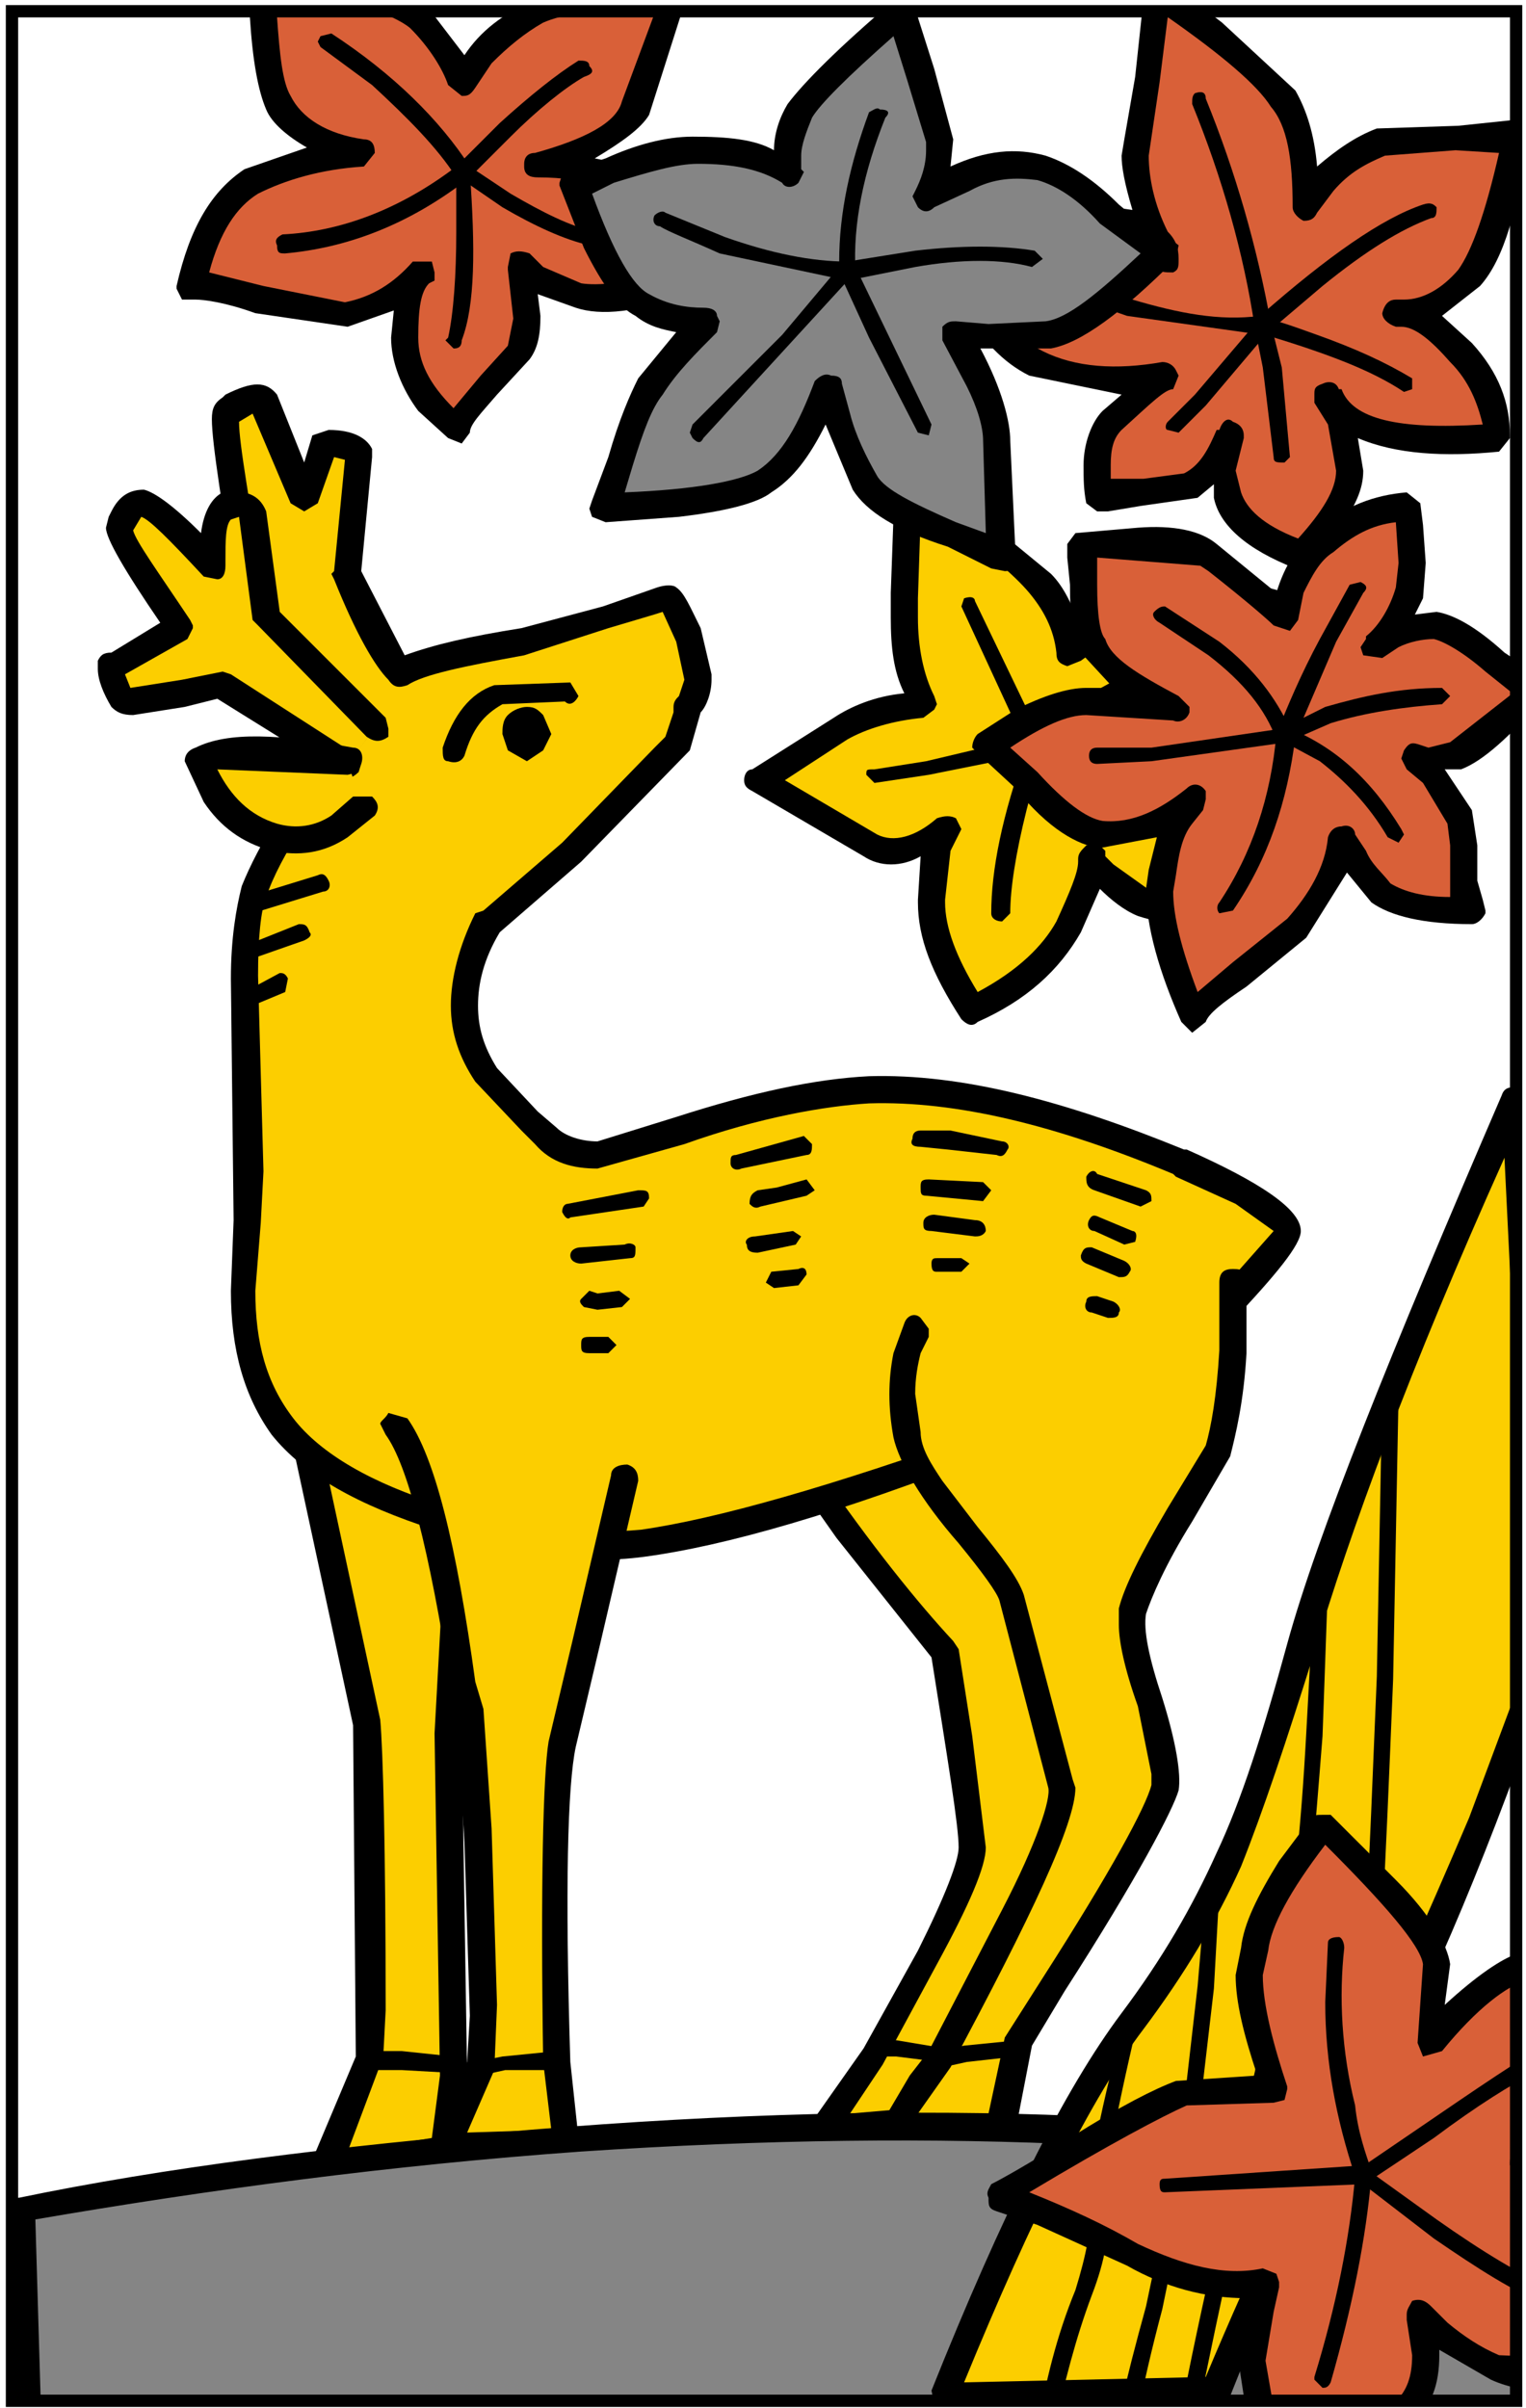 <?xml version="1.0" encoding="UTF-8" standalone="no"?><!DOCTYPE svg PUBLIC "-//W3C//DTD SVG 1.1//EN" "http://www.w3.org/Graphics/SVG/1.1/DTD/svg11.dtd"><svg width="100%" height="100%" viewBox="0 0 372 587" version="1.1" xmlns="http://www.w3.org/2000/svg" xmlns:xlink="http://www.w3.org/1999/xlink" xml:space="preserve" xmlns:serif="http://www.serif.com/" style="fill-rule:evenodd;clip-rule:evenodd;stroke-miterlimit:100;"><g><clipPath id="_clip1"><rect x="4.001" y="1.699" width="366.133" height="584.501"/></clipPath><g clip-path="url(#_clip1)"><path d="M141.016,72.374c5.957,1.319 14.565,0.659 27.142,-4.642c-2.647,-5.288 -5.957,-11.249 -9.93,-17.868c-3.31,-4.635 -7.945,-7.279 -16.549,-8.611l-10.592,-1.318c13.24,-3.311 21.185,-7.945 23.832,-13.24l9.929,-28.47l-15.225,0.665c-7.944,0 -13.901,1.326 -18.537,3.976c-5.295,2.644 -9.93,6.62 -13.902,11.249l-4.632,5.96c-1.325,-5.3 -4.635,-9.93 -9.929,-15.231c-4.636,-4.629 -18.538,-9.263 -39.72,-12.574l1.322,14.565c0.663,7.939 1.988,14.559 3.311,17.868c3.972,6.62 10.592,10.596 20.521,12.58c-10.592,0.66 -19.859,3.31 -26.479,7.279c-7.282,3.976 -11.915,12.58 -15.224,25.819l17.871,2.651l20.522,3.969c7.283,-1.985 13.24,-5.294 17.875,-10.588l-1.326,3.309c-1.985,3.31 -2.647,7.279 -2.647,12.581c0,5.954 1.985,10.589 5.957,15.884l6.62,6.62c0,-2.644 2.647,-5.294 6.62,-9.264l9.267,-9.271c1.988,-4.635 1.988,-11.92 0,-21.184l3.973,1.985l9.93,5.301Z" style="fill:#d96038;fill-rule:nonzero;"/><path d="M59.594,-7.73l0,1.326c1.322,1.985 1.322,5.294 1.322,10.589c0.662,10.59 1.987,17.875 3.972,22.51c1.325,3.31 5.298,6.62 9.93,9.27l-15.225,5.288c-7.945,5.302 -13.24,13.906 -16.55,28.47l0,0.659l1.322,2.651l3.31,0c1.988,0 7.283,0.66 14.564,3.31l22.507,3.31l11.255,-3.969l-0.663,6.62c0,5.954 2.648,12.574 6.62,17.869l7.283,6.62l3.31,1.325l1.985,-2.644c0,-1.992 2.647,-4.642 6.62,-9.271l7.945,-8.611c1.985,-2.644 2.647,-5.954 2.647,-10.589l-0.662,-5.294l9.267,3.31c5.96,1.985 15.228,1.326 28.468,-3.976l2.647,-1.978l0,-1.332l0,-1.318l-10.592,-18.541c-3.31,-4.629 -8.604,-7.938 -15.887,-9.264c6.62,-3.976 11.255,-7.285 13.24,-10.596l9.267,-29.124l0.663,-0.665l-1.325,-1.979l-3.31,-1.332l-9.267,0.666c-9.929,-0.666 -18.534,1.325 -24.491,4.635c-7.282,3.31 -12.58,7.279 -16.55,13.24l-8.609,-11.255c-3.31,-3.311 -10.592,-6.62 -22.507,-9.264l-19.197,-3.976c-1.325,-0.666 -1.987,0 -3.31,1.326l0.001,1.984Zm100.619,9.264l-8.605,23.169c-1.325,5.301 -9.267,9.27 -21.185,12.58c-1.985,0 -2.647,1.325 -2.647,2.651l0,0.659c0,1.991 1.325,2.65 3.31,2.65c12.577,0 20.521,3.311 23.832,8.604l8.604,13.905c-9.93,3.31 -17.871,3.969 -21.844,3.31l-9.268,-3.976l-3.31,-3.31c-1.988,-0.667 -3.31,-0.667 -4.635,0l-0.663,3.31l0,0.666l1.326,11.908l-1.326,6.62l-6.62,7.285l-6.62,7.945c-5.958,-5.96 -8.605,-11.255 -8.605,-17.209c0,-7.286 0.663,-11.262 2.647,-13.24l1.325,-0.666l0,-1.984l-0.662,-2.651l-3.973,0l-0.662,0c0,0.66 0,0.66 0,0c-4.632,5.301 -9.93,8.611 -16.55,9.93l-19.86,-3.97l-13.239,-3.309c2.651,-9.93 6.62,-15.891 11.917,-19.2c6.62,-3.31 15.225,-5.961 25.817,-6.62l2.647,-3.31c0,-1.984 -0.663,-3.31 -2.647,-3.31c-9.267,-1.319 -15.225,-5.294 -17.875,-10.589c-1.985,-3.31 -2.647,-9.93 -3.31,-19.2l0,-7.938c17.212,3.31 28.467,7.279 32.439,10.589c4.632,4.628 7.942,9.929 9.267,13.898l3.31,2.651c1.322,0 1.985,0 3.31,-1.991l3.973,-5.954c3.969,-3.976 7.942,-7.286 12.577,-9.93c4.632,-1.985 11.915,-3.31 21.844,-3.31l5.961,-0.663Z" style="fill-rule:nonzero;"/><path d="M80.775,8.154l-2.647,0.666l-0.663,1.325l0.663,1.319l12.577,9.27c8.607,7.946 15.89,15.231 20.522,22.51l0,13.24c0,10.589 -0.663,19.859 -1.985,25.82l-0.663,0.659l1.985,1.985c0.663,0 1.987,0 1.987,-1.985c3.31,-8.611 3.31,-22.51 1.985,-41.044l0,-1.325c-7.282,-11.249 -18.534,-22.511 -33.761,-32.44Z" style="fill-rule:nonzero;"/><path d="M143.664,16.105c0,-1.331 -1.322,-1.331 -2.647,-1.331c-5.294,3.309 -11.915,8.61 -19.197,15.23l-10.592,10.589c-13.904,10.59 -28.465,15.891 -42.368,16.55c-1.325,0.66 -1.984,1.325 -1.325,2.651c0,1.985 0.663,1.985 1.988,1.985c14.562,-1.326 29.789,-6.62 45.013,-18.535l9.93,-9.93c6.62,-6.62 13.239,-11.92 17.875,-14.565c1.985,-0.666 2.647,-1.325 1.323,-2.644Z" style="fill-rule:nonzero;"/><path d="M114.537,40.594l-3.31,0c0,1.325 0,2.65 0.663,2.65l10.592,7.279c7.941,4.635 15.224,7.945 21.182,9.271c1.325,0.659 1.988,0 2.65,-1.326l-1.325,-1.984c-5.957,-1.325 -12.577,-4.635 -20.521,-9.27l-9.931,-6.62Z" style="fill-rule:nonzero;"/><path d="M279.369,220.653c6.619,2.645 17.213,2.645 30.452,0c-2.647,-13.239 -5.957,-21.843 -7.942,-25.813l-11.254,-7.286l-9.268,-3.976l14.561,-4.629c4.636,-2.65 10.593,-13.239 17.214,-31.114c-11.916,-3.31 -20.522,-5.294 -27.802,-3.31c-4.637,1.325 -9.932,3.31 -15.891,7.945l-8.604,6.62c-0.662,-6.62 -3.312,-12.58 -7.283,-17.209l-18.534,-15.23l-13.9,-9.93l0,7.945l-0.664,20.525c-0.662,10.589 0.664,19.193 4.637,26.479c-7.945,0.659 -14.564,2.644 -20.521,5.954l-19.86,12.574l27.144,15.89c5.957,2.65 12.575,1.325 19.194,-3.97l-1.983,3.97c-1.324,4.635 -1.986,8.611 -1.986,13.239c0,7.945 3.31,16.55 10.592,27.139c10.592,-4.629 18.535,-11.908 23.17,-20.519c3.973,-8.604 5.956,-13.899 5.293,-16.55l2.651,3.311c2.642,3.311 5.951,5.961 10.584,7.945Z" style="fill:#fcce00;fill-rule:nonzero;"/><path d="M313.793,144.526c-11.914,-3.31 -21.844,-5.294 -29.789,-3.31c-5.293,1.326 -12.577,5.295 -20.521,11.914c-1.983,-5.294 -3.973,-9.929 -7.28,-13.239l-18.535,-15.224l-14.563,-10.595l-3.312,-0.659c-1.321,1.325 -1.983,1.991 -1.983,3.31l0,9.27l-0.662,18.534l0,5.954c0,7.285 0.662,13.24 3.309,18.54c-7.282,0.66 -13.239,3.311 -17.211,5.961l-19.86,12.574c-1.323,0 -1.985,1.325 -1.985,2.644c0,1.332 0.662,1.991 1.985,2.65l27.142,15.89c3.973,2.65 9.268,2.65 13.901,0l-0.661,10.589l0,0.659c0,8.611 3.311,17.216 10.592,28.471c1.324,1.319 2.646,1.985 3.973,0.659c11.914,-5.294 19.859,-12.58 25.154,-21.844l4.635,-10.595c2.646,2.65 5.958,5.301 9.268,6.62c7.945,2.65 19.197,3.31 33.1,0.666l1.984,-1.984l0.663,-1.326l0,-1.325c-2.647,-13.898 -5.958,-22.509 -8.604,-26.479c-1.988,-2.65 -6.62,-5.961 -13.901,-8.604l6.619,-1.985c5.957,-3.31 11.914,-14.563 18.533,-33.099l0.664,-1.326l-0.664,-1.325l-1.991,-1.986Zm-27.805,3.31l22.511,1.985c-5.298,15.89 -10.593,24.494 -13.901,25.819l-13.902,5.295c-1.983,0 -2.646,1.325 -2.646,2.644c0,1.991 0.663,2.65 2.646,3.309c3.31,0.667 6.619,2.651 10.593,4.642c4.631,1.978 6.619,3.969 7.94,5.289l6.62,20.525l-25.153,0l-9.269,-6.62l-1.987,-1.985l0,-1.325c-1.321,-1.325 -1.983,-1.984 -4.631,-1.325c-1.326,1.325 -1.988,1.991 -1.988,3.31l0,0.66c0,2.651 -1.983,7.286 -5.295,14.571c-3.311,5.954 -9.268,11.908 -19.196,17.209c-5.298,-8.611 -7.944,-15.89 -7.944,-21.851l0,-0.659l1.324,-11.914l2.648,-5.295l-1.326,-2.65c-1.322,-0.659 -2.646,-0.659 -4.633,0c-5.297,4.635 -10.592,5.96 -14.563,3.969l-22.507,-13.239l15.224,-9.93c4.635,-2.644 11.256,-4.629 18.538,-5.288l2.646,-1.991l0.662,-1.318l-0.662,-1.992c-2.646,-5.294 -3.973,-11.915 -3.973,-19.2l0,-4.629l0.662,-19.859l0,-2.65c15.225,9.93 23.17,17.209 26.48,21.185c3.309,3.976 5.955,8.604 6.619,14.565c0,1.985 0.662,2.65 2.647,3.31l3.31,-1.325l7.281,-5.295c5.96,-4.637 10.594,-6.621 15.225,-7.947Z" style="fill-rule:nonzero;"/><path d="M237.666,146.511c0,-0.66 -0.663,-1.319 -2.646,-0.66l-0.662,1.985l15.886,34.424c-5.957,16.55 -8.604,29.789 -8.604,40.378c0,1.325 1.322,1.991 2.646,1.991l1.984,-1.991c0,-5.96 1.326,-14.558 3.973,-25.154l3.973,-15.224l0,-1.325l-16.55,-34.424Z" style="fill-rule:nonzero;"/><path d="M293.271,159.75c-0.662,-1.318 -1.984,-1.985 -2.646,-1.318c-13.902,3.969 -26.48,10.588 -39.719,21.178l-25.154,5.96l-12.581,1.985c-1.983,0 -1.983,0 -1.983,1.325l1.983,1.984l13.239,-1.984l26.479,-5.301l0.664,-0.659l10.592,-7.939c9.269,-5.961 17.875,-10.596 27.144,-12.581c1.982,0 1.982,-1.324 1.982,-2.65Z" style="fill-rule:nonzero;"/><path d="M284.666,204.104c1.322,-0.666 1.322,-1.985 0,-2.644l-18.537,-13.239l-12.576,-7.952l-2.646,0.666c-1.326,0.666 -0.664,1.325 0,2.644l12.575,7.285l19.195,13.24c0.665,1.326 1.327,1.326 1.989,0Z" style="fill-rule:nonzero;"/><path d="M113.214,360.336l-40.381,-17.216l16.549,76.128l0.663,83.413l-10.592,25.146l28.464,-3.31l2.647,-18.528l-1.322,-83.412l3.972,-62.221Z" style="fill:#fcce00;fill-rule:nonzero;"/><path d="M116.525,360.336l-1.988,-3.311l-40.381,-17.215l-3.31,0.664l-1.322,2.646l0,0.666l16.55,76.787l0.662,80.756l-10.593,25.161l0,3.308l3.31,1.319l29.789,-3.312c1.322,0 1.985,-1.317 1.985,-3.31l2.647,-18.528l-1.322,-83.412l3.973,-62.219Zm-39.06,-11.921l31.777,13.897l-3.31,60.245l1.322,83.412l-1.984,15.22l-20.522,3.31l7.945,-21.179l0.663,-0.659l0.66,-12.58c0,-39.718 -0.66,-63.547 -1.322,-70.833l-15.229,-70.833Z" style="fill-rule:nonzero;"/><path d="M252.23,342.454l-58.256,13.239l12.576,17.216c9.271,13.239 17.213,23.17 23.832,29.788l3.311,20.525l3.31,27.141c0,3.31 -3.974,12.58 -10.593,26.478l-13.239,24.488l-12.577,17.882l31.114,-2.65c25.817,-41.044 39.058,-66.856 39.719,-78.118c0,-7.939 -2.646,-25.813 -9.267,-54.938l-9.93,-41.051Z" style="fill:#fcce00;fill-rule:nonzero;"/><path d="M254.877,341.136c0,-1.991 -1.324,-2.651 -3.971,-1.991l-57.594,13.24c-1.322,0 -1.984,0.665 -2.648,1.991l0,1.317l0.664,1.332l12.576,17.869l23.17,29.129c3.971,25.153 6.619,41.036 6.619,46.34c0,3.31 -3.311,11.914 -9.93,25.152l-13.24,23.834l-12.578,17.869c-0.661,0.66 -0.661,1.991 0,3.311c0,1.325 1.326,1.99 2.648,1.99l31.776,-2.648l1.985,-1.991c26.479,-41.039 39.719,-67.517 40.381,-79.438c0,-7.939 -2.647,-25.813 -8.608,-54.276l-11.25,-43.03Zm-21.184,60.896l-1.322,-1.979c-8.607,-9.27 -19.857,-23.168 -33.1,-42.367l50.309,-11.256c11.918,47.663 18.537,78.112 18.537,90.032l0,1.318c-0.662,10.59 -13.24,35.75 -37.733,75.469l-23.17,1.985l7.944,-11.915l13.24,-24.494c7.94,-14.564 11.914,-23.835 11.914,-28.463l-3.311,-27.141l-3.308,-21.189Z" style="fill-rule:nonzero;"/><path d="M303.201,290.827l-15.225,-7.285c-29.789,-11.915 -54.947,-18.535 -76.127,-17.875c-11.92,0.659 -28.468,4.635 -50.313,11.255c-13.902,5.294 -23.832,4.635 -29.127,0c-6.62,-6.62 -11.917,-11.915 -15.227,-17.875c-5.957,-9.93 -4.632,-21.844 1.988,-34.418c7.942,-5.301 14.562,-10.595 19.859,-17.215l26.479,-26.479l1.985,-8.604c1.988,-1.326 2.647,-3.311 2.647,-7.279l-2.647,-10.596l-4.632,-8.604c-1.325,0 -5.96,1.319 -14.564,4.629l-20.522,5.96c-15.225,2.65 -25.154,4.635 -29.789,7.945c-3.972,-5.294 -8.604,-13.24 -13.902,-24.495l1.988,-13.899l1.322,-15.89l-4.632,-1.985l-3.31,0l-5.298,13.24l-9.93,-23.169l-4.631,0l-4.635,1.985c-0.663,0.659 0,8.61 3.31,24.494l3.31,24.495l27.805,26.479c-14.564,17.209 -23.832,31.108 -27.805,41.704c-1.984,5.954 -2.647,16.549 -1.984,32.433l1.322,35.749l-1.322,31.78c0,12.573 3.31,22.504 9.267,29.789c7.283,9.93 20.522,17.209 38.394,23.17c18.537,5.955 34.424,7.278 49.648,5.955c19.2,-2.646 47.665,-10.597 84.073,-24.496l56.27,-31.773c10.593,-10.596 16.549,-17.215 16.549,-19.859c-0.002,-2.646 -3.974,-5.296 -10.594,-9.266Z" style="fill:#fcce00;fill-rule:nonzero;"/><path d="M289.299,280.232l-0.66,0c-29.129,-11.914 -54.281,-18.534 -76.789,-17.875c-13.24,0.659 -28.467,3.969 -47.001,9.93l-19.196,5.96c-3.973,0 -7.945,-1.325 -9.93,-3.31l-4.635,-3.97l-9.93,-10.595c-3.31,-5.294 -4.631,-9.929 -4.631,-15.225c0,-5.301 1.322,-11.254 5.294,-17.875l19.859,-17.215l26.479,-27.138l2.647,-9.271c1.326,-1.319 2.647,-4.629 2.647,-7.938l0,-1.326l-2.647,-11.255c-2.647,-5.294 -3.972,-8.604 -5.957,-9.929c-0.663,-0.659 -2.646,-0.659 -4.635,0l-13.24,4.635l-19.859,5.294c-12.577,1.992 -21.182,3.97 -28.464,6.62l-10.594,-20.519l2.647,-27.804l0,-1.985c-1.322,-2.65 -4.631,-4.635 -10.589,-4.635l-3.972,1.325l-1.988,6.62l-6.62,-16.549c-2.647,-3.31 -5.958,-3.31 -12.577,0l-0.663,0.66c-1.985,1.325 -2.647,2.65 -2.647,5.301c0,5.954 2.647,21.837 6.62,46.999l1.325,1.984l25.154,24.495c-13.902,17.209 -21.844,30.449 -25.816,40.378c-1.326,5.301 -2.647,12.58 -2.647,22.51l0.663,58.918l-0.663,17.209c0,14.56 3.31,25.82 9.93,35.084c7.942,9.931 21.182,17.216 39.719,23.17c18.535,6.619 35.747,8.604 50.971,6.619c19.86,-2.644 47.665,-10.596 84.737,-25.152l57.59,-31.114l0.662,-0.666c11.256,-11.907 17.213,-19.194 17.213,-22.505c-0.002,-5.295 -9.932,-11.915 -27.807,-19.86Zm11.917,13.241l9.269,6.618l-15.225,17.216l-55.609,31.768c-37.067,13.24 -64.873,21.191 -83.406,23.836c-14.564,1.324 -30.452,0 -48.326,-5.954c-17.212,-5.3 -29.789,-12.579 -36.409,-21.19c-6.62,-8.599 -9.268,-18.527 -9.268,-31.107l1.326,-16.551l0.659,-12.58l-1.322,-47.657c0,-9.271 0.663,-15.89 1.985,-19.2c3.31,-9.93 12.577,-23.829 26.479,-41.044l1.325,-1.985l-1.325,-2.65l-26.48,-25.822c-3.972,-24.488 -6.62,-39.054 -6.62,-44.348l3.31,-1.991l9.267,21.851l3.31,1.984l3.31,-1.984l3.973,-11.255l2.647,0.666l-2.647,27.139l-0.663,0.659l0.663,1.325c5.297,13.24 9.93,21.185 13.239,24.495c1.326,1.985 2.647,1.985 4.635,1.319c3.973,-2.645 13.902,-4.629 28.464,-7.28l20.522,-6.62c6.62,-1.984 11.255,-3.309 13.24,-3.968l3.31,7.279l1.985,9.271l-1.322,3.969c-0.663,0.659 -1.325,1.325 -1.325,2.651l0,1.319l-1.984,5.96l-2.647,2.65l-22.51,23.169l-19.197,16.549l-1.985,0.659c-3.972,7.945 -5.957,15.89 -5.957,22.51c0,6.62 1.984,12.581 5.957,18.535l11.252,11.914l3.31,3.311c3.973,4.635 9.271,5.96 15.228,5.96l21.181,-5.96c18.538,-6.62 34.424,-9.271 45.018,-9.93c21.181,-0.659 45.676,5.301 74.139,17.209l0.664,0.666l14.56,6.619Z" style="fill-rule:nonzero;"/><path d="M223.102,323.927l-1.983,6.619c-1.326,5.954 -1.326,12.574 0,19.194c0.661,6.619 5.293,13.238 12.575,21.843c7.283,8.612 11.256,14.565 12.578,17.876l12.578,45.673c1.324,3.311 -3.309,13.905 -11.916,33.1l-17.871,33.765l-4.637,5.954l-6.619,10.596l26.479,0l3.973,-20.525l17.871,-28.458c10.595,-17.88 16.55,-29.788 17.875,-33.765c0,-3.31 -0.662,-10.595 -3.972,-21.185c-3.311,-10.59 -5.295,-17.868 -3.973,-21.844c1.324,-4.636 3.973,-11.256 9.929,-19.859l10.594,-19.193c1.324,-4.643 3.31,-13.24 3.972,-24.501l0,-16.55l-77.453,11.26Z" style="fill:#fcce00;fill-rule:nonzero;"/><path d="M303.864,312.665c0,-2.644 -0.663,-3.31 -3.312,-3.31c-1.983,0 -3.31,0.666 -3.31,3.31l0,16.55c-0.662,11.262 -1.984,18.54 -3.312,23.17l-9.268,15.23c-6.618,11.248 -10.591,19.199 -11.916,24.488l0,3.976c0,3.976 1.325,10.595 4.635,19.858l3.311,16.55l0,2.645c-1.325,5.301 -9.93,21.19 -26.479,47.004l-9.267,14.565l-3.973,18.534l-17.213,0l7.944,-11.256c19.86,-37.067 30.452,-59.577 30.452,-68.184l-0.662,-1.984l-11.918,-45.02c-1.322,-3.97 -5.295,-9.265 -11.252,-16.55l-8.607,-11.248c-2.646,-3.971 -5.295,-7.945 -5.295,-11.922l-1.324,-9.264c0,-3.976 0.662,-7.287 1.324,-9.931l1.984,-3.976l0,-1.979l-1.984,-2.65c-1.324,-1.325 -3.309,-0.658 -3.973,1.32l-2.646,7.283c-1.326,6.62 -1.326,13.24 0,20.525c1.324,5.955 6.619,15.219 15.887,25.813c5.957,7.285 9.269,11.914 9.931,13.905l11.918,45.672c0.66,2.646 -2.651,13.24 -11.256,29.789l-17.875,34.425l-4.632,5.96l-6.62,11.249c-0.662,0.66 -0.662,1.991 0,2.651l2.647,1.983l26.479,0l3.312,-2.645l3.973,-20.526l7.94,-13.238c17.875,-27.804 26.479,-44.354 27.806,-48.982c0.662,-3.976 -0.662,-11.92 -3.974,-22.51c-3.31,-9.93 -4.631,-16.551 -3.973,-20.518c1.325,-3.978 4.635,-11.923 11.256,-22.512l9.267,-15.891c1.324,-5.295 3.311,-13.239 3.974,-25.154l0,-17.205l0.001,0Z" style="fill-rule:nonzero;"/><path d="M137.043,425.202l15.228,-64.866l-56.269,-13.24c5.294,6.62 9.268,19.193 13.24,38.389l5.294,31.779l2.647,43.028c0.663,25.153 0.663,39.719 0,43.028l-7.942,19.859l11.251,0l17.212,-1.991l-1.984,-18.527c-0.661,-43.694 -0.661,-70.174 1.323,-77.459Z" style="fill:#fcce00;fill-rule:nonzero;"/><path d="M148.961,359.67l-9.267,39.719l-5.96,25.154c-1.322,7.944 -1.985,34.424 -1.322,78.118l1.985,16.55l-20.522,0.66l6.62,-15.231l0.663,-15.883l-1.322,-43.029l-1.988,-29.124l-1.985,-6.619c-4.635,-33.764 -9.93,-54.949 -16.55,-64.221l-4.635,-1.318c-0.662,1.318 -1.984,1.984 -1.984,2.65l1.322,2.646c5.297,7.284 10.592,27.804 15.89,61.563l1.322,7.278l1.987,30.455l1.322,42.363l-0.663,11.261l-7.942,19.858l0,3.31c1.322,0.659 1.985,0.659 3.31,0.659l29.126,-1.991c1.984,0 2.647,-1.318 2.647,-3.311l-1.985,-18.527c-1.325,-42.369 -0.663,-67.529 1.322,-76.793l5.96,-25.154l9.268,-39.719c0,-1.991 -0.663,-3.31 -2.647,-3.97c-1.987,0.001 -3.972,0.662 -3.972,2.646Z" style="fill-rule:nonzero;"/><path d="M35.099,122.682c-1.985,0 -3.31,0 -3.973,1.984l-1.984,3.31c-0.663,1.325 1.984,5.294 6.62,13.239l7.945,11.255l-15.891,9.93c-2.647,0 -1.322,2.651 1.988,7.938l11.252,-1.319l13.24,-1.99l30.452,19.199l6.62,-8.604l-26.479,-26.479l-3.31,-25.154c-0.662,-1.325 -1.984,-2.65 -2.647,-3.31l-3.973,0.659c-1.984,0.659 -2.647,2.65 -3.31,7.945l0,6.62c-8.605,-9.928 -14.562,-15.223 -16.55,-15.223Z" style="fill:#fcce00;fill-rule:nonzero;"/><path d="M32.452,129.302l1.985,-3.31c1.988,0.66 6.62,5.295 15.227,14.559l3.311,0.666c1.322,0 1.984,-1.325 1.984,-3.31l0,-1.326c0,-4.628 0,-8.604 1.325,-9.929l1.985,-0.66l3.31,25.154l1.325,1.325l26.479,27.139c1.985,1.325 3.31,1.325 5.294,0l0,-1.985l-0.662,-2.644l-25.817,-25.819l-3.31,-24.495c-1.322,-3.31 -3.972,-5.295 -9.267,-4.635l-1.325,0c-2.647,1.325 -4.632,4.635 -5.294,9.93c-6.62,-6.62 -11.255,-9.93 -13.902,-10.59c-3.31,0 -5.957,1.319 -7.942,5.295l-0.663,1.325l-0.662,2.65c0,2.645 4.635,10.589 13.24,23.169l-11.915,7.279c-1.988,0 -2.65,0.659 -3.31,1.985l0,1.985c0,2.65 1.322,5.959 3.31,9.27c1.322,1.319 2.647,1.984 5.294,1.984l12.577,-1.984l7.946,-1.992l29.789,18.541c1.985,1.319 3.311,0.66 4.632,-0.659c0.662,-1.992 0.662,-3.311 -1.322,-4.642l-29.79,-19.194l-1.988,-0.666l-9.93,1.991l-12.577,1.985l-1.322,-3.311l15.225,-8.604l1.325,-2.651l0,-0.659l-0.663,-1.325c-7.945,-11.913 -13.24,-19.191 -13.902,-21.842Z" style="fill-rule:nonzero;"/><path d="M88.057,196.16l-3.31,-10.59l-13.24,-2.65l-23.169,1.99l3.972,7.939c3.973,5.961 8.605,9.27 13.902,11.255c6.62,1.326 11.915,0 16.549,-2.644l5.296,-5.3Z" style="fill:#fcce00;fill-rule:nonzero;"/><path d="M88.057,186.229c0.663,-1.984 0,-3.969 -1.984,-3.969c-17.875,-3.31 -30.452,-3.97 -38.397,0c-1.984,0.66 -2.647,1.985 -2.647,3.31l4.635,9.93c3.973,5.96 9.268,9.93 16.55,11.915c6.62,1.325 12.577,0.666 18.534,-3.31l6.62,-5.294c1.325,-1.991 0.663,-3.311 -0.663,-4.635l-4.631,0l-5.298,4.635c-3.969,2.65 -8.604,3.309 -13.239,1.985c-6.62,-1.985 -11.252,-6.62 -14.562,-13.24l31.773,1.325l2.647,-0.659l0.662,-1.993Z" style="fill-rule:nonzero;"/><path d="M139.031,166.37l-18.538,0.66c-5.957,1.99 -9.929,7.285 -12.577,15.23c0,1.985 0,3.31 1.325,3.31c1.985,0.659 3.31,0 3.972,-1.325c1.985,-6.62 4.632,-9.93 9.268,-12.574l15.224,-0.667c1.325,1.326 2.647,0 3.31,-1.325l-1.984,-3.309Z" style="fill-rule:nonzero;"/><path d="M134.396,178.95l-1.985,-4.635c-1.325,-1.325 -1.988,-1.984 -3.973,-1.984c-1.325,0 -3.309,0.659 -4.635,1.984c-1.322,1.325 -1.322,3.31 -1.322,4.635l1.322,3.97l4.635,2.65l3.973,-2.65l1.985,-3.97Z" style="fill-rule:nonzero;"/><path d="M80.115,214.7c-0.662,-1.332 -1.325,-1.991 -2.65,-1.332l-17.208,5.301c-1.326,0.659 -1.988,1.984 -1.326,3.31c0.663,0.659 1.326,0.659 2.647,0.659l17.212,-5.294c1.325,0 1.985,-1.325 1.325,-2.644Z" style="fill-rule:nonzero;"/><path d="M60.916,233.894l13.239,-4.635c1.325,-0.66 1.988,-1.319 1.325,-1.985c-0.662,-1.984 -1.325,-1.984 -2.647,-1.984l-13.24,5.294c0.663,-0.666 1.984,0 1.984,1.326l-0.661,1.984Z" style="fill-rule:nonzero;"/><path d="M70.186,238.528c-0.663,-1.325 -1.326,-1.325 -1.988,-1.325l-8.604,4.635c1.322,0 1.322,0 1.984,0.659l0,2.65l7.945,-3.31l0.663,-3.309Z" style="fill-rule:nonzero;"/><path d="M158.228,292.147c0,-1.985 -0.662,-1.985 -2.647,-1.985l-17.212,3.311c-0.663,0 -1.325,0.666 -1.325,1.984c0.663,1.324 1.325,1.99 1.988,1.324l17.872,-2.645l1.324,-1.989Z" style="fill-rule:nonzero;"/><path d="M154.918,304.066c0,-0.666 -1.326,-1.332 -2.647,-0.666l-10.592,0.666c-1.326,0 -2.647,0.66 -2.647,1.979c0,1.332 1.322,1.991 2.647,1.991l11.914,-1.325c1.325,0 1.325,-0.666 1.325,-2.645Z" style="fill-rule:nonzero;"/><path d="M153.593,316.641l-2.647,-1.983l-5.294,0.659l-1.988,-0.659l-1.985,1.983c-0.663,0.666 0,1.326 0.663,1.985l3.31,0.659l5.957,-0.659l1.984,-1.985Z" style="fill-rule:nonzero;"/><path d="M148.298,325.904l-4.635,0c-1.985,0 -1.985,0.666 -1.985,1.992c0,1.317 0,1.982 1.985,1.982l4.635,0l1.985,-1.982l-1.985,-1.992Z" style="fill-rule:nonzero;"/><path d="M197.945,278.907l-1.982,-1.985l-16.55,4.635c-1.326,0 -1.326,0.659 -1.326,1.985c0,1.325 1.326,1.984 2.647,1.325l15.886,-3.31c1.325,0.001 1.325,-1.325 1.325,-2.65Z" style="fill-rule:nonzero;"/><path d="M198.609,290.162l-1.988,-2.645l-7.279,1.979l-4.635,0.667c-1.325,0.665 -1.985,1.325 -1.985,3.311c0.66,0.665 1.322,1.324 2.648,0.665l11.251,-2.649l1.988,-1.328Z" style="fill-rule:nonzero;"/><path d="M195.301,301.417l-1.988,-1.326l-9.268,1.326c-1.985,0 -2.647,1.317 -1.985,1.983c0,1.326 0.663,1.984 2.647,1.984l9.268,-1.984l1.326,-1.983Z" style="fill-rule:nonzero;"/><path d="M196.621,310.688c0,-1.332 -0.658,-1.99 -1.984,-1.332l-6.619,0.666l-1.326,2.645l1.988,1.332l5.957,-0.666l1.984,-2.645Z" style="fill-rule:nonzero;"/><path d="M224.426,275.597c-1.324,0 -1.984,0.659 -1.984,1.991c-0.662,1.319 0,1.979 1.984,1.979l6.619,0.666l11.916,1.326c1.324,0.659 1.987,0 2.65,-1.326c0.658,-0.666 0,-1.985 -1.326,-1.985l-12.577,-2.65l-7.282,-0.001Z" style="fill-rule:nonzero;"/><path d="M226.41,287.517c-1.984,0 -1.984,0.66 -1.984,1.979c0,1.332 0,1.992 1.326,1.992l13.898,1.318l1.988,-2.644l-1.988,-1.985l-13.24,-0.66Z" style="fill-rule:nonzero;"/><path d="M227.736,296.115c-1.326,0 -2.646,0.666 -2.646,1.99c0,1.319 0,1.984 1.984,1.984l10.592,1.326c0.662,0 1.984,0 2.646,-1.326c0,-1.324 -0.662,-2.645 -2.646,-2.645l-9.93,-1.329Z" style="fill-rule:nonzero;"/><path d="M234.355,306.711l-5.957,0c-0.662,0 -1.324,0 -1.324,1.325c0,1.985 0.662,1.985 1.324,1.985l5.957,0l1.983,-1.985l-1.983,-1.325Z" style="fill-rule:nonzero;"/><path d="M280.693,292.806c0,-1.318 0,-1.979 -1.324,-2.644l-11.914,-3.976c-0.663,-1.319 -1.984,-0.66 -2.646,0.666c0,1.326 0,2.644 1.983,3.311l11.256,3.976l2.645,-1.333Z" style="fill-rule:nonzero;"/><path d="M276.723,302.734c0.662,-1.979 0,-2.645 -0.662,-2.645l-7.942,-3.311c-1.325,-0.665 -1.988,-0.665 -2.646,0.666c-0.664,1.318 0,2.645 1.32,2.645l7.283,3.311l2.647,-0.666Z" style="fill-rule:nonzero;"/><path d="M275.398,310.021c0.66,-0.666 0,-1.985 -1.323,-2.646l-7.946,-3.312c-1.32,0 -1.984,0 -2.646,1.979c0,0.666 0,1.332 1.326,1.991l7.941,3.311c1.325,0.004 1.986,0.004 2.648,-1.323Z" style="fill-rule:nonzero;"/><path d="M272.75,319.95c0.662,-0.665 0,-1.983 -1.323,-2.644l-3.972,-1.332c-1.326,0 -2.646,0 -2.646,1.332c-0.664,1.318 0,2.644 1.32,2.644l3.973,1.325c1.325,0 2.648,0 2.648,-1.325Z" style="fill-rule:nonzero;"/><path d="M235.02,498.685l-6.621,1.326c-1.323,0 -1.323,1.318 -1.323,2.65c0.661,1.317 1.323,1.979 2.646,1.317l5.961,-1.317l11.914,-1.332c1.984,0 2.646,0 2.646,-1.979l-1.984,-1.988l-13.239,1.323Z" style="fill-rule:nonzero;"/><path d="M218.469,497.361l-5.298,0.657c-1.321,0 -1.983,0.665 -1.321,1.991l2.646,1.318l3.973,0l10.594,1.332c1.321,0.659 1.982,0 1.982,-1.332c1.326,-1.318 0.663,-1.979 -0.661,-1.979l-11.915,-1.987Z" style="fill-rule:nonzero;"/><path d="M122.482,501.329l-6.62,1.332c-1.325,0 -1.325,0.659 -1.325,1.979c0.663,1.331 1.325,1.991 2.647,1.331l5.96,-1.331l12.577,0l1.984,-1.979l-1.984,-2.65l-13.239,1.318Z" style="fill-rule:nonzero;"/><path d="M97.987,500.011l-7.942,0c-1.325,0 -1.988,1.318 -1.988,2.65c0,0.659 0.663,1.979 1.988,1.979l7.942,0l11.918,0.666l2.646,-1.984c0,-1.325 0,-1.991 -1.987,-1.991l-12.577,-1.32Z" style="fill-rule:nonzero;"/><path d="M5.31,539.069l1.988,50.31l367.398,0l0,-56.929c-68.849,-14.57 -150.933,-17.882 -246.92,-9.93c-47.661,3.97 -88.704,9.265 -122.466,16.549Z" style="fill:#858585;fill-rule:nonzero;"/><path d="M129.102,519.211c-47.664,3.97 -89.367,9.265 -124.454,16.549c-1.985,0 -2.647,1.318 -2.647,3.311l1.988,50.31c0,2.65 0.66,3.311 3.31,3.311l367.398,0c1.984,0 3.312,-0.659 3.312,-3.311l0,-56.93c0,-1.331 -1.326,-2.65 -2.65,-2.65c-68.185,-15.233 -150.269,-18.542 -246.257,-10.59Zm-120.482,21.837c42.366,-7.279 86.719,-13.239 133.059,-16.549c89.366,-5.954 165.495,-1.979 229.708,11.261l0,50.31l-361.442,0l-1.325,-45.022Z" style="fill-rule:nonzero;"/><path d="M332.99,505.971c13.24,-23.169 27.143,-56.934 43.028,-100.628l-7.282,-137.025c-25.815,60.239 -43.027,104.591 -51.634,133.714c-5.956,20.525 -11.255,37.74 -16.55,50.313c-6.619,13.239 -13.9,26.479 -24.494,40.387c-13.898,18.525 -29.125,49.647 -45.676,91.345l66.198,-1.318c11.257,-27.805 23.834,-53.617 36.41,-76.788Z" style="fill:#fcce00;fill-rule:nonzero;"/><path d="M370.063,265.008c-1.984,0 -3.311,0 -3.974,1.985c-27.141,62.887 -45.013,107.241 -52.296,133.721c-5.956,21.845 -11.255,38.395 -17.211,50.968c-5.957,13.239 -13.24,25.819 -23.17,39.061c-13.902,18.54 -29.127,48.987 -46.338,92.018l0.662,3.311l2.646,1.318l66.198,-1.318l3.31,-1.991c11.256,-28.457 23.169,-53.617 36.408,-76.128c12.577,-23.169 27.143,-57.586 42.366,-101.94l0.663,-1.325l-7.282,-136.366c0.002,-1.329 -0.658,-3.314 -1.982,-3.314Zm-67.525,189.983c5.299,-13.24 11.255,-31.107 17.876,-52.294c8.604,-29.123 23.169,-68.842 46.338,-120.48l5.957,121.807l-14.563,39.061c-11.255,26.479 -20.521,46.998 -27.804,61.557c-12.578,21.191 -24.495,46.339 -36.409,74.81l-58.916,1.317c16.551,-40.377 31.11,-69.508 43.692,-86.057c9.93,-13.242 17.873,-26.482 23.829,-39.721Z" style="fill-rule:nonzero;"/><path d="M322.398,384.165c-1.984,0 -1.984,1.317 -1.984,1.983l-1.986,36.409c-1.324,24.493 -3.309,41.703 -5.296,50.313l-5.958,26.479c-11.256,50.311 -19.197,84.067 -21.186,100.616l1.326,1.991c1.983,0 2.646,0 2.646,-1.331c1.326,-10.59 8.608,-44.348 21.187,-101.276l5.956,-25.818c1.984,-8.61 3.312,-25.16 5.296,-50.309l1.323,-37.074l-1.324,-1.983Z" style="fill-rule:nonzero;"/><path d="M295.918,458.967c-1.32,0 -1.984,0.667 -1.984,1.985l-1.983,23.169l-4.636,40.378l-7.944,37.741c-5.294,19.191 -7.942,31.107 -7.942,35.743c0,1.324 1.323,1.982 2.648,1.982l1.984,-1.982c0,-2.646 1.987,-15.226 7.281,-35.084l7.945,-38.4l4.631,-39.719l1.326,-23.828c0.662,-1.318 0,-1.985 -1.326,-1.985Z" style="fill-rule:nonzero;"/><path d="M266.129,559.589c3.311,-8.609 4.637,-15.89 3.311,-21.185c-0.658,-5.294 1.987,-20.524 7.945,-45.672c0.663,-0.666 0,-1.332 -0.662,-1.991c-1.322,-0.66 -2.646,0 -2.646,1.325c-6.62,25.813 -9.932,42.361 -8.604,47.003c0.657,3.97 -0.664,10.591 -3.312,19.194c-4.636,11.255 -7.283,22.502 -9.271,33.766c0,1.978 0.664,1.978 1.325,1.978l2.646,-1.317c2.649,-11.923 5.299,-22.512 9.268,-33.101Z" style="fill-rule:nonzero;"/><path d="M339.609,337.166c-1.984,0 -2.646,0.659 -2.646,1.979l-1.326,69.508c-1.982,48.331 -3.31,80.771 -5.293,95.987l1.324,1.991l1.985,-1.991c2.646,-15.218 3.972,-46.997 5.956,-95.321l1.325,-69.508l-1.325,-2.645Z" style="fill-rule:nonzero;"/><path d="M261.498,524.499l-17.213,11.261l9.268,3.311c7.945,3.312 15.887,6.621 23.17,10.591c11.254,5.96 21.848,8.604 31.776,6.619l-1.988,9.27c-1.321,6.62 -1.983,12.574 -0.662,17.21l5.299,29.13l31.11,-23.835c3.974,-2.645 5.961,-7.944 5.298,-15.226l-1.324,-8.61l3.973,4.643c3.971,3.31 8.604,5.954 14.563,8.598c8.604,3.311 20.519,3.311 35.084,0l-1.325,-12.573c-2.646,-9.264 -5.957,-17.216 -10.591,-23.17l-12.578,-12.571l-3.971,-1.333c5.295,-0.658 11.914,-3.969 18.535,-9.93c6.619,-6.621 11.254,-18.528 13.901,-35.744l-32.438,-2.644c-3.31,0.659 -7.944,3.97 -14.563,9.93l-7.945,8.599l1.326,-19.193c-0.664,-3.976 -5.958,-10.596 -14.566,-20.525l-13.237,-12.572l-7.942,9.93c-4.635,7.286 -7.945,13.904 -8.607,19.859c-1.983,8.604 0,19.858 4.636,33.765l-23.169,0.659c-3.976,1.977 -13.243,6.613 -25.82,14.551Z" style="fill:#d96038;fill-rule:nonzero;"/><path d="M242.961,539.069l9.928,3.312l21.85,9.929c9.267,5.289 19.195,7.939 29.127,7.939c-1.326,5.96 -1.985,11.255 -1.985,15.23l1.322,8.598l4.636,27.812c0,1.318 0.662,2.645 1.984,3.311l3.311,-0.666l31.113,-23.835c4.632,-3.971 6.62,-9.266 6.62,-16.55l0,-1.319l12.576,7.28c8.604,3.969 21.844,3.969 37.733,0.657l1.985,-3.31c-0.663,-15.217 -4.636,-28.457 -13.239,-37.728l-11.256,-11.255l13.24,-8.604c6.619,-7.28 11.917,-19.201 15.228,-37.069l0,-0.666l-0.663,-1.983c0,-0.659 -1.325,-1.325 -1.983,-1.325l-34.426,-2.645c-3.973,1.318 -9.929,5.287 -17.874,12.574l1.324,-9.931c-0.662,-4.635 -4.635,-11.914 -13.238,-20.525l-15.887,-15.884l-1.987,0c-1.322,0 -1.984,0 -2.648,0.666l-7.94,10.59c-5.299,8.604 -8.607,15.223 -9.271,21.178l-1.322,6.619c0,6.621 1.985,14.572 5.295,24.501l-19.858,1.318c-5.295,1.992 -13.239,5.961 -25.815,13.9c-10.594,6.618 -16.551,9.93 -19.196,11.261c-0.664,1.317 -1.326,1.979 -0.664,3.31c-0.004,1.979 -0.004,2.645 1.98,3.31Zm66.197,-63.552c0.663,-5.955 5.298,-14.563 13.901,-25.813c14.564,14.559 23.171,24.488 23.832,29.123l-1.324,19.192l1.324,3.311l4.636,-1.318c8.604,-10.589 15.887,-15.89 20.52,-17.209l27.805,2.645c-2.647,13.904 -6.62,23.836 -12.577,29.79c-5.298,5.954 -11.255,8.604 -16.551,9.264c-1.986,0 -2.646,0.666 -2.646,2.651l0,0.657l1.984,2.651l3.974,1.99l11.25,11.908c5.961,7.284 9.932,17.882 11.256,31.12l-31.115,-1.331c-4.631,-1.979 -8.604,-4.63 -12.576,-7.938l-3.973,-3.969c-1.321,-1.332 -2.646,-1.991 -4.632,-1.332c-0.662,1.332 -1.324,1.991 -1.324,3.31l0,1.331l1.324,8.6c0,5.301 -1.324,8.61 -3.973,11.262l-26.479,20.519l-5.294,-30.447l1.984,-11.921l1.326,-5.961l0,-1.318l-0.663,-1.991l-3.311,-1.318c-9.268,1.984 -19.198,-0.659 -30.452,-5.961c-7.945,-4.628 -16.549,-8.604 -26.479,-12.58c19.857,-11.907 32.436,-18.526 38.393,-21.179l21.186,-0.659l2.647,-0.666l0.661,-2.644l0,-0.666c-3.31,-9.932 -5.956,-19.858 -5.956,-27.146l1.322,-5.957Z" style="fill-rule:nonzero;"/><path d="M378.008,557.599c-6.621,-2.645 -16.549,-8.599 -27.805,-16.551l-16.55,-11.906l-0.663,-1.333l-48.986,3.312c-0.662,0 -1.326,0 -1.326,1.331c0,1.979 0.664,1.979 1.326,1.979l48.323,-1.979l17.212,13.239c10.594,7.279 19.86,13.24 27.143,15.885c1.326,0.666 1.984,0.666 1.984,-0.666l-0.658,-3.311Z" style="fill-rule:nonzero;"/><path d="M326.371,472.206c-1.984,0 -2.648,0.666 -2.648,1.325l-0.662,14.56c0,14.57 2.648,28.47 7.283,42.369c-1.326,15.23 -4.635,31.78 -9.93,48.988l0,0.66l1.984,1.989c0.661,0 1.323,0 1.987,-1.332c5.295,-18.525 8.604,-35.075 9.93,-50.307l0,-1.318c-1.325,-3.977 -3.311,-9.271 -3.973,-15.892c-3.311,-13.239 -3.973,-26.479 -2.647,-38.399c0,-1.318 -0.662,-2.643 -1.324,-2.643Z" style="fill-rule:nonzero;"/><path d="M374.696,502.661c-0.661,-1.332 -1.324,-1.332 -2.649,-1.332c-8.604,5.302 -21.844,14.572 -40.379,27.146c-1.324,0.666 -1.324,1.324 -0.662,2.645l2.647,0.666l15.886,-10.596c10.594,-7.939 19.197,-13.24 24.496,-15.885l0.661,-2.644Z" style="fill-rule:nonzero;"/><path d="M358.146,67.732c5.295,-6.62 9.268,-18.527 11.253,-35.743l-13.901,1.984l-18.535,0.659c-5.957,1.991 -10.592,5.302 -13.902,9.271l-4.633,6.62c0,-12.58 -1.985,-20.519 -5.959,-26.479c-1.984,-3.97 -8.604,-9.27 -17.209,-16.55l-13.24,-9.929c0.658,6.619 -1.324,19.199 -4.635,37.067c-1.324,7.952 0,15.891 3.973,23.835c-2.646,-3.31 -7.944,-5.294 -14.564,-5.294c-7.282,-1.325 -15.225,0.659 -22.507,4.629l-9.929,5.96l3.31,9.93c3.974,7.279 9.269,12.58 14.563,14.564c9.269,4.635 19.859,5.954 31.773,3.31l-13.238,11.255c-2.647,2.651 -3.311,6.62 -3.311,11.915c0,1.985 0,4.635 0.662,6.62l11.252,-1.325l11.256,-1.984c3.973,-1.984 7.281,-6.62 9.267,-11.915l-1.321,3.969c-0.663,3.311 -0.663,6.62 0.658,10.589c1.325,5.301 7.282,10.596 17.875,14.571c7.945,-7.951 11.914,-15.229 11.914,-20.525c0,-3.31 -1.321,-7.945 -2.646,-11.915l-1.984,-4.635c2.646,5.294 9.93,7.945 21.845,8.604l18.536,0c0.658,-6.62 -2.649,-13.899 -7.944,-20.52c-3.974,-4.635 -7.945,-7.944 -11.255,-9.27l-5.296,-0.659l5.958,-0.659c3.971,-0.664 8.606,-3.974 11.914,-7.95Z" style="fill:#d96038;fill-rule:nonzero;"/><path d="M284.004,-5.085l-3.311,-0.66c-1.324,0.66 -1.982,1.991 -1.982,3.311l0,2.65l-1.988,18.534l-2.646,15.224l-0.663,3.97c0,2.65 0.663,6.62 2.647,13.239l-9.269,-1.318c-7.282,-1.325 -15.886,0 -23.831,4.628l-11.253,6.62l-0.663,2.651l0,0.66l3.975,11.261c4.631,7.279 9.267,12.573 15.888,15.883l22.506,4.635l-4.632,3.97c-2.651,2.65 -4.637,7.944 -4.637,13.24c0,3.31 0,5.959 0.664,9.27l2.646,1.984l2.646,0l7.945,-1.325l13.901,-1.985l3.969,-3.31l0,3.31c1.326,6.62 7.946,12.574 19.859,17.216c1.325,0.659 2.649,0 3.311,-0.666l7.283,-8.604c3.973,-5.96 5.956,-9.93 5.956,-14.565l-1.321,-7.945c9.268,3.969 21.183,4.635 34.42,3.31l2.651,-3.31l0,-0.66c0,-7.945 -2.651,-15.23 -9.271,-22.51l-7.278,-6.62l9.268,-7.279c5.957,-6.619 9.267,-19.2 11.914,-37.068l0,-0.666l-1.322,-2.644c-1.325,-0.666 -2.649,-0.666 -3.31,0l-12.579,1.319l-19.861,0.659c-5.293,1.991 -9.928,5.3 -14.561,9.27c-0.662,-7.939 -2.648,-13.899 -5.299,-18.534l-17.87,-16.55l-13.902,-10.595Zm81.422,42.369c-3.309,14.565 -6.619,23.829 -9.928,28.47c-3.971,4.628 -8.605,7.279 -13.24,7.279l-1.984,0c-1.324,0 -2.647,0.66 -3.311,3.31c0,1.319 1.325,2.65 3.311,3.31l1.324,0c3.312,0 7.279,3.31 11.914,8.604c4.636,4.635 6.621,9.93 7.947,15.224c-20.523,1.326 -31.777,-1.318 -34.426,-8.604l-0.662,0c-0.662,-1.985 -2.648,-1.985 -3.973,-1.325c-1.984,0.659 -1.984,1.325 -1.984,2.65l0,1.985l3.309,5.294l1.986,11.255c0,4.635 -3.311,9.93 -9.268,16.55c-8.604,-3.31 -12.577,-7.286 -13.903,-11.255l-1.322,-5.294l1.985,-7.945l0,-0.66c0,-1.325 -0.663,-2.651 -2.647,-3.31c-1.325,-1.325 -2.646,0 -3.31,1.985l-0.662,0c-1.984,4.635 -3.973,8.605 -7.943,10.596l-9.928,1.319l-7.945,0l0,-3.31c0,-3.97 0.661,-6.62 2.646,-8.605c7.281,-6.62 10.592,-9.93 12.576,-9.93l1.326,-3.31l-0.662,-1.325c-0.664,-1.318 -1.986,-1.985 -3.312,-1.985c-11.252,1.985 -21.182,1.326 -29.127,-2.644c-7.944,-3.976 -13.239,-10.596 -16.549,-20.525c9.931,-6.62 19.194,-9.93 28.463,-8.604c6.621,0 11.256,1.984 13.903,4.628l1.324,3.976c1.32,1.326 2.646,1.326 4.631,1.326c1.326,-0.66 1.326,-1.326 1.326,-3.31c0,-2.651 -0.662,-4.636 -2.647,-6.62c-3.31,-6.62 -4.634,-13.24 -4.634,-18.541l2.646,-17.869l1.988,-15.89c13.24,9.271 21.845,16.549 25.155,21.851c3.972,4.629 5.298,12.574 5.298,24.488c0,1.325 1.322,2.65 2.646,3.31c1.984,0 2.648,-0.659 3.312,-1.984l3.973,-5.294c3.969,-4.636 7.941,-6.62 12.576,-8.611l17.213,-1.319l10.589,0.659Z" style="fill-rule:nonzero;"/><path d="M293.934,24.044c0,-1.319 -0.662,-1.985 -2.646,-1.319c-0.662,0.659 -0.662,1.319 -0.662,2.644c7.281,17.875 12.576,36.41 15.224,54.284l1.988,9.93l2.646,21.844c0,1.325 0.663,1.325 2.647,1.325l1.324,-1.325l-1.987,-21.844l-2.646,-10.589c-3.311,-18.541 -8.606,-37.075 -15.888,-54.95Z" style="fill-rule:nonzero;"/><path d="M350.203,50.523c-0.664,-0.659 -1.326,-1.318 -3.312,-0.659c-9.93,3.31 -23.17,12.58 -39.719,27.138c-9.93,1.326 -19.858,-0.659 -31.114,-3.969l-15.224,-4.635c-0.662,-0.666 -1.326,0 -2.647,1.325c-0.662,0.659 0,1.985 1.321,1.985l15.228,5.294l33.101,4.635l1.321,-0.666l13.24,-11.249c10.592,-8.611 19.198,-13.898 26.479,-16.549c1.326,0.001 1.326,-1.324 1.326,-2.65Z" style="fill-rule:nonzero;"/><path d="M321.076,81.638c-7.283,-2.644 -11.255,-3.976 -13.239,-3.976c-0.663,-0.66 -1.326,-0.66 -1.326,0.666l-15.224,17.875l-6.621,6.62c-0.662,0.659 -0.662,1.985 0,1.985l2.648,0.666l6.619,-6.62l14.564,-17.216c15.224,4.635 25.816,8.604 33.759,13.906l1.987,-0.666l0,-2.644c-6.618,-3.977 -13.899,-7.286 -23.167,-10.596Z" style="fill-rule:nonzero;"/><path d="M313.132,150.48c-1.984,-2.644 -7.942,-7.279 -18.534,-15.218c-3.973,-2.65 -9.932,-3.975 -19.197,-3.309l-12.58,1.318l1.324,11.255c0,5.954 0,9.93 1.984,13.239c2.65,4.635 9.271,9.931 20.523,14.565l-21.846,-1.326c-3.972,0 -9.931,1.985 -15.888,5.295l-8.606,5.301l12.576,11.907c5.299,5.961 11.256,9.271 15.892,9.93c8.604,0.666 15.224,-2.643 21.845,-8.598l-3.311,3.97c-1.984,3.969 -3.312,8.604 -3.974,13.899c-1.983,9.27 0.662,20.519 7.283,35.75c1.983,-3.311 5.293,-6.62 10.591,-9.93l14.563,-11.921c6.621,-7.279 10.594,-14.558 11.256,-21.838l2.647,3.97l7.281,8.605c3.974,3.309 11.914,4.635 21.844,4.635c-1.983,-2.651 -1.983,-5.96 -1.983,-10.589c0,-5.96 0,-9.93 -1.324,-12.58l-6.621,-9.93l-4.632,-4.635l2.646,1.325l8.605,-1.325c4.635,-1.985 10.591,-7.945 19.198,-16.549l-11.255,-7.286c-5.957,-4.629 -10.593,-7.28 -13.238,-7.939l-10.594,1.985l-4.632,3.31c4.632,-3.31 7.279,-7.944 8.604,-13.239c0.662,-3.31 0.662,-7.945 0,-13.239l-0.662,-7.945c-6.621,0.659 -13.239,3.31 -19.86,7.945c-3.311,3.31 -6.618,7.945 -8.604,12.573l-1.321,6.619Z" style="fill:#d96038;fill-rule:nonzero;"/><path d="M296.582,132.612c-3.973,-3.31 -10.594,-4.635 -19.197,-3.97l-15.225,1.319l-1.986,2.65l0,3.309l0.662,6.62c0,8.604 0.662,13.899 2.646,16.549l7.943,8.605l-6.619,0c-4.634,0 -10.593,1.984 -17.211,5.294l-9.269,5.96c-0.662,0.66 -1.325,1.985 -1.325,3.31l1.988,1.985l8.604,7.945c7.945,9.929 15.225,13.899 20.521,14.558l13.902,-2.644l-1.987,7.945l-0.663,4.629c0,9.27 3.309,20.525 8.607,32.439l2.647,2.65l3.31,-2.65c0.664,-1.985 3.973,-4.629 9.931,-8.605l14.563,-11.914l9.933,-15.89l5.956,7.278c4.633,3.311 12.576,5.302 24.49,5.302c1.326,0 2.652,-1.326 3.312,-2.651l0,-0.659l-0.658,-2.651l-1.326,-4.628l0,-8.611l-1.326,-8.604l-6.618,-9.93l3.973,0c5.299,-1.985 11.917,-7.945 20.521,-17.875l1.326,-1.984l-0.663,-1.326c-0.663,-1.318 -1.325,-1.985 -2.647,-1.985l-7.944,-5.294c-7.281,-6.62 -12.578,-9.27 -16.549,-9.929l-5.295,0.659l1.983,-3.97l0.663,-8.611l-0.663,-9.263l-0.661,-5.294l-3.311,-2.651c-7.942,0.66 -15.226,3.31 -21.845,9.271c-4.635,3.31 -7.944,8.604 -9.93,15.224l-14.563,-11.912Zm-3.973,5.294l1.988,1.325c9.267,7.279 14.561,11.914 15.886,13.239l3.973,1.319l1.985,-2.644l1.323,-6.62c1.984,-3.976 3.974,-7.945 7.283,-9.929c4.633,-3.976 9.268,-6.62 15.224,-7.286l0.663,9.929l-0.663,5.961c-1.323,4.635 -3.973,9.27 -7.281,11.921l0,0.659l-1.322,1.984l0.659,1.985l4.636,0.66l3.973,-2.645c2.647,-1.325 5.957,-1.984 8.604,-1.984c2.647,0.66 7.283,3.31 12.578,7.939l6.619,5.3l-15.226,11.915l-5.293,1.325l-1.988,-0.659c-1.984,-0.666 -2.646,-0.666 -3.973,1.319l-0.66,1.99l1.323,2.645l3.972,3.31l5.957,9.931l0.662,5.294l0,12.58c-6.619,0 -11.254,-1.325 -14.563,-3.31c-1.985,-2.65 -4.633,-4.635 -5.958,-7.945l-2.646,-3.976c0,-1.319 -1.326,-2.643 -3.311,-1.978c-1.324,0 -2.646,0.659 -3.312,2.644c-0.662,7.286 -4.635,13.906 -9.93,19.859l-13.239,10.596l-8.604,7.279c-3.973,-10.589 -5.961,-18.541 -5.961,-24.494l0.664,-3.976c0.662,-4.629 1.324,-9.264 3.974,-12.573l2.646,-3.311l0.662,-2.644l0,-1.991c-1.324,-1.985 -3.309,-1.985 -4.635,-0.659c-6.621,5.294 -13.238,8.605 -20.52,7.938c-3.973,-0.659 -9.271,-4.629 -15.892,-11.908l-6.618,-5.96c7.944,-5.301 13.903,-7.945 18.537,-7.945l21.182,1.325c1.326,0.66 3.311,0 3.973,-1.991l0,-1.319l-2.646,-2.651c-9.93,-5.294 -16.55,-9.27 -17.875,-13.899c-1.322,-1.325 -1.983,-5.96 -1.983,-13.239l0,-6.62l25.153,1.985Z" style="fill-rule:nonzero;"/><path d="M353.512,169.68l-1.983,-1.984c-10.593,0 -19.2,1.984 -28.468,4.635l-10.592,5.294l-31.773,4.635l-13.239,0c-1.326,0 -1.983,0.66 -1.983,1.985c0,1.325 0.657,1.984 1.983,1.984l13.239,-0.659l33.099,-4.635l10.594,-4.635c8.604,-2.65 17.871,-3.969 27.142,-4.628l1.981,-1.992Z" style="fill-rule:nonzero;"/><path d="M331.668,141.882l-2.65,0.66l-7.278,13.239c-4.636,8.604 -7.945,16.55 -10.592,23.169c-1.325,15.225 -5.958,29.13 -13.902,41.037c-0.662,0.666 -0.662,1.992 0,2.651l3.31,-0.659c8.604,-12.581 13.239,-26.479 15.225,-42.369l9.932,-23.169l6.618,-11.915c1.322,-1.325 0.659,-1.984 -0.663,-2.644Z" style="fill-rule:nonzero;"/><path d="M284.004,147.836c-0.662,0 -1.326,0 -2.646,1.326c-0.662,0.659 0,1.984 1.32,2.65l11.92,7.938c8.604,6.62 13.901,13.24 16.55,20.519l1.984,0.666l8.606,4.635c5.957,4.629 11.915,10.59 16.55,18.534l2.646,1.326l1.322,-1.992l-0.66,-1.319c-7.281,-11.92 -15.889,-19.859 -27.142,-24.494c-3.311,-7.286 -8.607,-14.564 -17.212,-21.185l-13.238,-8.604Z" style="fill-rule:nonzero;"/><path d="M284.004,60.453c-3.972,-0.659 -8.604,-3.969 -13.902,-9.271c-5.957,-5.288 -11.252,-8.598 -15.887,-9.93c-6.619,-1.318 -13.238,-1.318 -19.857,1.991l-8.604,4.629c2.646,-3.31 3.97,-7.938 3.31,-13.899l-4.636,-16.549c-3.309,-7.279 -4.635,-12.581 -4.635,-15.224c-13.239,11.255 -21.845,19.859 -25.153,25.154c-1.324,3.311 -2.646,6.62 -2.646,10.589l0.662,3.976c-5.297,-3.976 -13.239,-5.295 -23.169,-5.295c-5.298,0 -11.917,1.985 -17.875,3.97l-11.914,3.969l5.294,12.58c3.973,9.271 7.283,15.231 11.255,17.209c5.295,3.31 11.252,4.642 15.887,3.976l-13.904,15.883c-1.325,2.651 -3.973,8.611 -6.62,15.89l-4.637,13.899c20.522,-0.659 33.762,-2.644 39.718,-7.279c5.961,-3.31 11.256,-10.589 15.229,-21.844l2.648,6.62l6.619,15.884c2.646,3.976 7.943,7.286 16.549,11.261c9.931,3.97 15.226,6.62 16.55,7.279l-1.324,-28.47c0,-4.629 -1.985,-9.93 -5.295,-17.209l-4.636,-8.604l7.281,0.666l15.229,-0.666c7.279,-1.325 15.886,-7.945 28.463,-21.185Z" style="fill:#858585;fill-rule:nonzero;"/><path d="M284.666,57.803c-3.309,-1.319 -7.281,-3.97 -11.916,-7.938c-5.958,-5.96 -11.914,-9.93 -17.873,-11.921c-7.281,-1.979 -14.564,-1.319 -23.169,2.65l0.663,-6.62l-4.635,-17.209l-4.634,-14.565l-1.983,-3.311l-3.312,1.326c-13.238,11.249 -21.844,19.859 -25.815,25.154c-1.988,3.311 -3.312,7.286 -3.312,11.255c-4.635,-2.65 -11.255,-3.31 -19.859,-3.31c-6.62,0 -13.902,1.985 -21.185,5.294l-7.942,2.644l-2.65,1.332l-0.659,1.978l0,0.666l5.957,15.224c4.631,9.27 8.604,14.564 12.577,16.549c3.31,2.65 6.62,3.311 9.929,3.97l-9.267,11.261c-1.988,3.969 -4.635,9.93 -7.283,19.194l-3.972,10.595l-0.662,1.979l0.663,1.991l3.31,1.319l17.875,-1.319c11.252,-1.325 19.197,-3.31 22.507,-5.96c5.295,-3.31 9.267,-8.604 13.238,-16.55l6.62,15.89c3.31,5.295 10.593,9.93 23.168,13.899l10.595,5.301l3.31,0.659c1.985,0 2.647,-1.325 2.647,-3.31l-1.326,-28.47c0,-4.629 -1.984,-12.574 -7.278,-22.503l17.21,0c7.281,-1.326 17.211,-8.604 30.451,-21.844l0.662,-3.31l-2.65,-1.99Zm-66.859,-48.983l3.312,10.595l4.635,15.217l0,1.991c0,3.97 -1.326,7.28 -2.649,9.931l-0.66,1.318l1.322,2.65c1.325,1.325 2.646,1.325 3.973,0l8.604,-3.969c5.961,-3.311 11.256,-3.311 16.549,-2.651c4.637,1.325 9.933,4.635 15.229,10.589l9.931,7.286c-10.593,9.929 -17.873,15.883 -23.171,16.549l-13.901,0.666l-7.944,-0.666c-1.322,0 -1.985,0 -3.31,1.325l0,3.31l5.959,11.249c2.647,5.301 3.971,9.93 3.971,13.24l0.662,22.51l-7.282,-2.651c-10.589,-4.628 -17.208,-7.939 -19.196,-11.248c-2.646,-4.635 -5.294,-9.93 -6.619,-15.231l-1.986,-7.279c0,-1.319 -0.66,-1.985 -2.646,-1.985c-1.325,-0.666 -2.651,0 -3.973,1.325c-3.974,10.589 -7.945,17.868 -13.902,21.844c-4.635,2.644 -15.886,4.635 -32.436,5.294l1.984,-6.619c2.647,-8.605 4.635,-13.899 7.283,-17.209c3.31,-5.301 7.945,-9.93 13.24,-15.23l0.662,-2.644l-0.662,-1.326c0,-1.318 -1.326,-1.985 -3.31,-1.985c-3.973,0 -8.605,-0.666 -13.24,-3.31c-3.973,-1.985 -8.605,-9.929 -13.902,-24.494l5.297,-2.651c8.605,-2.644 15.225,-4.628 20.52,-4.628c8.607,0 15.228,1.318 20.521,4.628c0.664,1.332 2.647,1.332 3.974,0l1.326,-2.644l-0.662,-0.666l0,-3.31c0,-2.644 1.319,-5.954 2.646,-9.264c1.976,-3.308 8.596,-9.927 19.851,-19.857Z" style="fill-rule:nonzero;"/><path d="M214.496,26.695c-0.662,-0.66 -1.325,0 -2.646,0.659c-4.636,12.581 -7.281,24.495 -7.281,36.409l0,1.325l-13.903,16.549l-21.843,21.844l-0.663,1.992l0.663,1.319c1.322,1.325 1.984,1.325 2.647,0l36.409,-39.719l0.663,-0.659c-0.663,-11.921 1.984,-24.495 7.282,-37.734c1.321,-1.326 0.656,-1.985 -1.328,-1.985Z" style="fill-rule:nonzero;"/><path d="M223.102,61.112l-16.55,2.651c-8.604,0 -18.534,-1.984 -29.789,-5.96l-14.562,-5.954c-0.663,-0.666 -1.988,0 -2.647,0.666c-0.663,1.319 0,2.645 1.322,2.645c1.987,1.325 7.282,3.31 14.564,6.62l31.112,6.619l16.55,-3.31c11.256,-1.984 21.185,-1.984 28.467,0l2.646,-1.984l-1.984,-1.992c-7.946,-1.319 -17.876,-1.319 -29.129,-0.001Z" style="fill-rule:nonzero;"/><path d="M208.54,65.088c-0.663,-1.325 -1.326,-1.325 -2.647,-1.325c-1.324,1.325 -1.324,1.991 -1.324,2.651l7.281,15.89l11.914,23.169l2.646,0.659l0.664,-2.651l-18.534,-38.393Z" style="fill-rule:nonzero;"/></g></g><rect id="PATH77" x="2.92" y="2.74" width="366.67" height="582.52" style="fill:none;stroke:#000;stroke-width:3px;"/></svg>